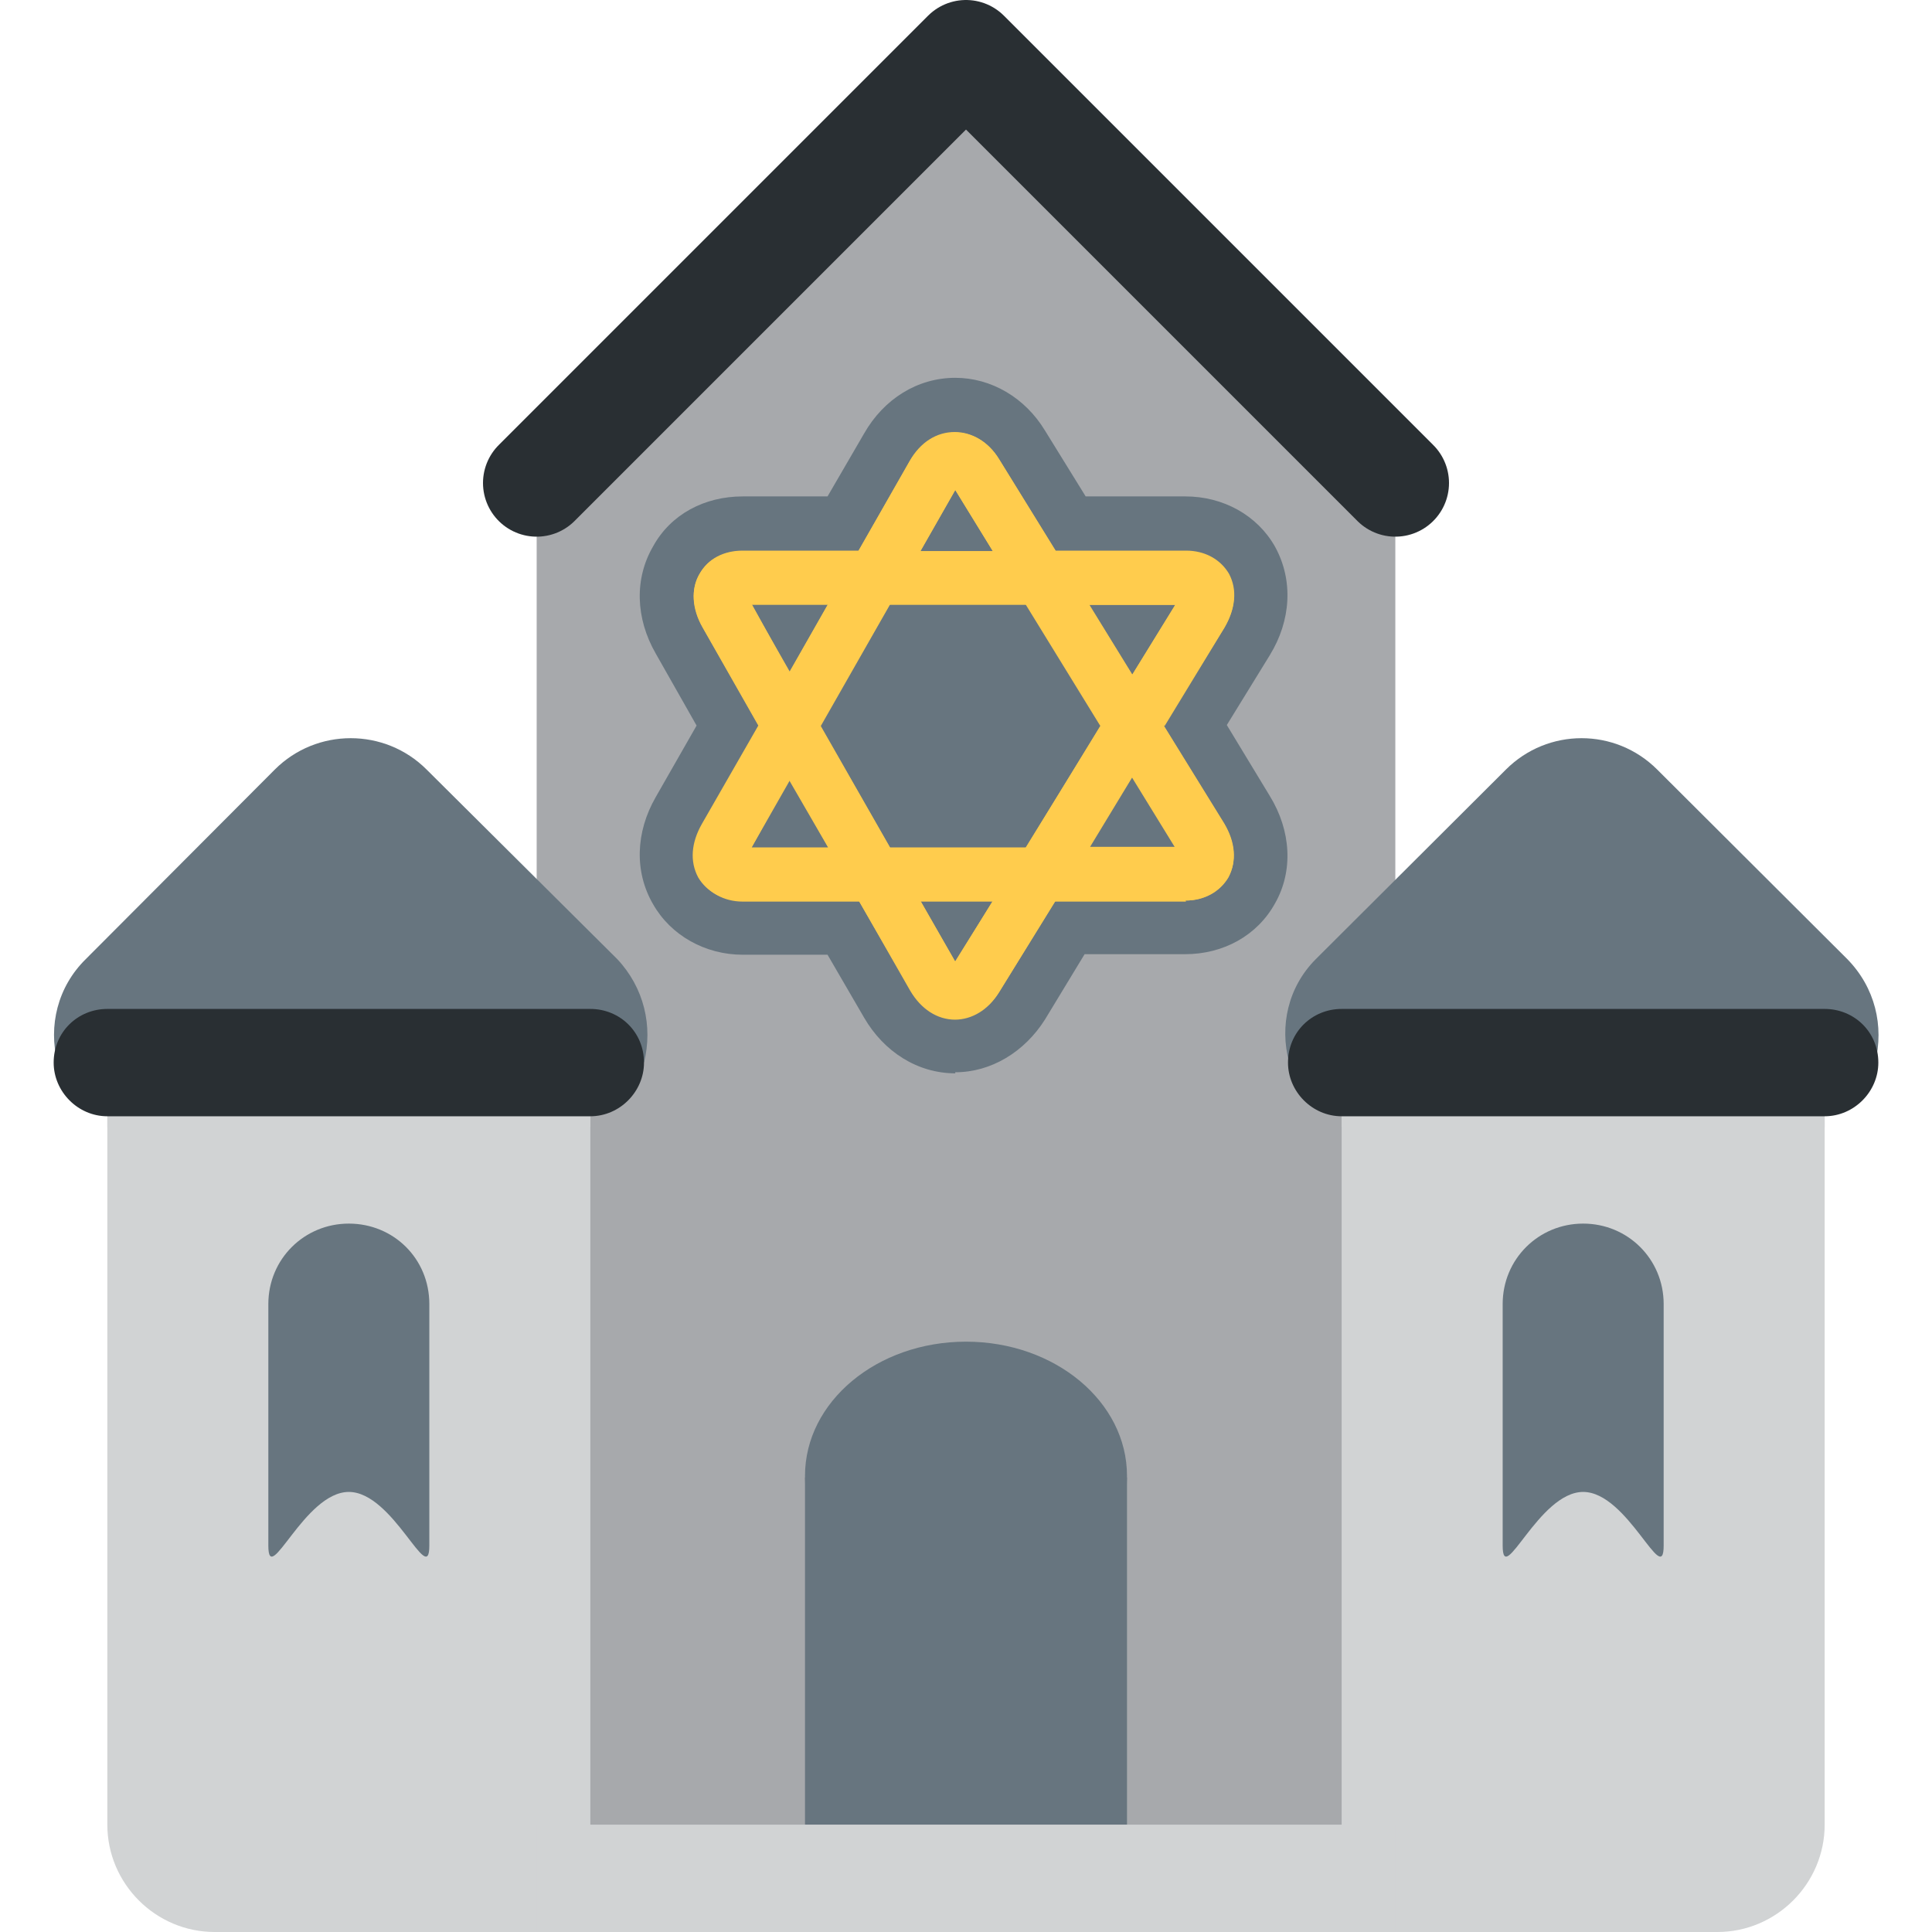 <svg xmlns="http://www.w3.org/2000/svg" viewBox="0 0 45 45" enable-background="new 0 0 45 45"><defs><clipPath id="a"><path d="M0 36h36V0H0v36z"/></clipPath></defs><g><g><path fill="#a7a9ac" d="M12.5 11.25V45h20V11.25l-10-10-10 10z"/></g><g><g clip-path="url(#a)" transform="matrix(1.25 0 0 -1.25 0 45)"><g><path fill="none" stroke="#292f33" stroke-width="2" d="M10 27l8 8 8-8" stroke-linecap="round" stroke-linejoin="round"/></g><g><path fill="#d1d3d4" d="M11 0H4C2.9 0 2 .9 2 2v14c0 1.1.9 2 2 2h5c1.1 0 2-.9 2-2V0z"/></g><g><path fill="#67757f" d="M12 16.2c.17.68 0 1.4-.5 1.93l-3.55 3.53c-.78.78-2.05.78-2.83 0L1.6 18.13c-.53-.52-.7-1.25-.53-1.92H12z"/></g><path fill="#d1d3d4" d="M11 15H2v1h9v-1z"/><g><path fill="#d1d3d4" d="M25 0h7c1.1 0 2 .9 2 2v14c0 1.1-.9 2-2 2h-5c-1.1 0-2-.9-2-2V0z"/></g><g><path fill="#67757f" d="M34.94 16.2c.17.68 0 1.4-.52 1.93l-3.54 3.53c-.78.78-2.04.78-2.82 0l-3.54-3.53c-.52-.52-.68-1.25-.5-1.92h10.92z"/></g><path fill="#d1d3d4" d="M25 15h9v1h-9v-1z"/><g><path fill="#292f33" d="M12 16.2c0-.54-.45-1-1-1H2c-.55 0-1 .46-1 1 0 .57.45 1 1 1h9c.55 0 1-.43 1-1"/></g><g><path fill="#292f33" d="M35 16.2c0-.54-.45-1-1-1h-9c-.55 0-1 .46-1 1 0 .57.45 1 1 1h9c.55 0 1-.43 1-1"/></g><g><path fill="#67757f" d="M17.8 16c-.7 0-1.33.4-1.7 1.04l-.68 1.17h-1.58c-.7 0-1.34.36-1.67.94-.35.6-.33 1.34.05 2l.76 1.33-.76 1.34c-.38.66-.4 1.4-.05 2 .33.6.96.93 1.67.93h1.58l.68 1.17c.37.65 1 1.04 1.7 1.04.67 0 1.3-.37 1.67-.98l.76-1.23h1.86c.7 0 1.34-.35 1.67-.94.34-.62.3-1.37-.1-2.02l-.8-1.3.8-1.32c.4-.65.44-1.4.1-2-.33-.6-.96-.95-1.68-.95h-1.87L19.47 17c-.38-.6-1-.98-1.67-.98"/></g><g><path fill="#ffcc4d" d="M20.3 20.2l.8 1.32.8-1.3h-1.6zm-2.5-2.12l-.65 1.13h1.35l-.7-1.12zM14 20.2l.7 1.27.73-1.26H14zm0 4.54h1.43l-.72-1.27-.7 1.27zm3.8 2.13l.7-1.14h-1.35l.65 1.14zm2.7-4.4l-1.38-2.26h-2.54l-1.3 2.27 1.3 2.26h2.54l1.4-2.26zm1.4 2.26l-.8-1.3-.8 1.3h1.6zm-.2-2.26l1.12 1.84c.2.35.24.7.08 1-.16.27-.45.43-.8.43h-2.43l-1.05 1.7c-.2.33-.5.5-.82.5-.34 0-.64-.18-.84-.52L16 25.74h-2.16c-.35 0-.65-.15-.8-.43-.17-.28-.15-.65.05-1l1.04-1.83-1.05-1.83c-.2-.35-.23-.7-.07-1 .16-.27.46-.43.8-.43H16l.96-1.66c.2-.34.5-.54.84-.54.32 0 .62.18.82.5l1.05 1.7h2.42c.35 0 .64.17.8.44.16.3.13.65-.08 1l-1.13 1.83z"/></g><g><path fill="#ffcc4d" d="M14 24.74l3.8-6.66 4.1 6.65H14zM17.8 17c-.34 0-.64.2-.84.54L13.1 24.3c-.2.35-.23.72-.07 1s.46.43.8.43h8.26c.35 0 .64-.16.8-.43.16-.3.13-.65-.08-1l-4.2-6.8c-.2-.32-.5-.5-.82-.5"/></g><g><path fill="#ffcc4d" d="M14 20.2h7.9l-4.1 6.67L14 20.2zm8.1-1h-8.26c-.35 0-.65.17-.8.44-.17.3-.15.65.05 1l3.86 6.77c.2.35.5.54.84.54.32 0 .62-.18.82-.5l4.2-6.8c.2-.35.24-.7.08-1-.16-.27-.45-.43-.8-.43"/></g><path fill="#67757f" d="M21 2h-6v6.47h6V2z"/><g><path fill="#67757f" d="M21 8.5C21 7.12 19.66 6 18 6s-3 1.12-3 2.5 1.34 2.5 3 2.5 3-1.12 3-2.5"/></g><path fill="#d1d3d4" d="M26 0H10v2h16V0z"/><g><path fill="#67757f" d="M8 7.2c0-.8-.67 1-1.5 1S5 6.4 5 7.2v4.5c0 .84.67 1.5 1.5 1.5S8 12.55 8 11.7V7.2z"/></g><g><path fill="#67757f" d="M31 7.2c0-.8-.67 1-1.5 1S28 6.4 28 7.2v4.5c0 .84.67 1.5 1.5 1.5s1.5-.66 1.5-1.5V7.2z"/></g></g></g></g></svg>